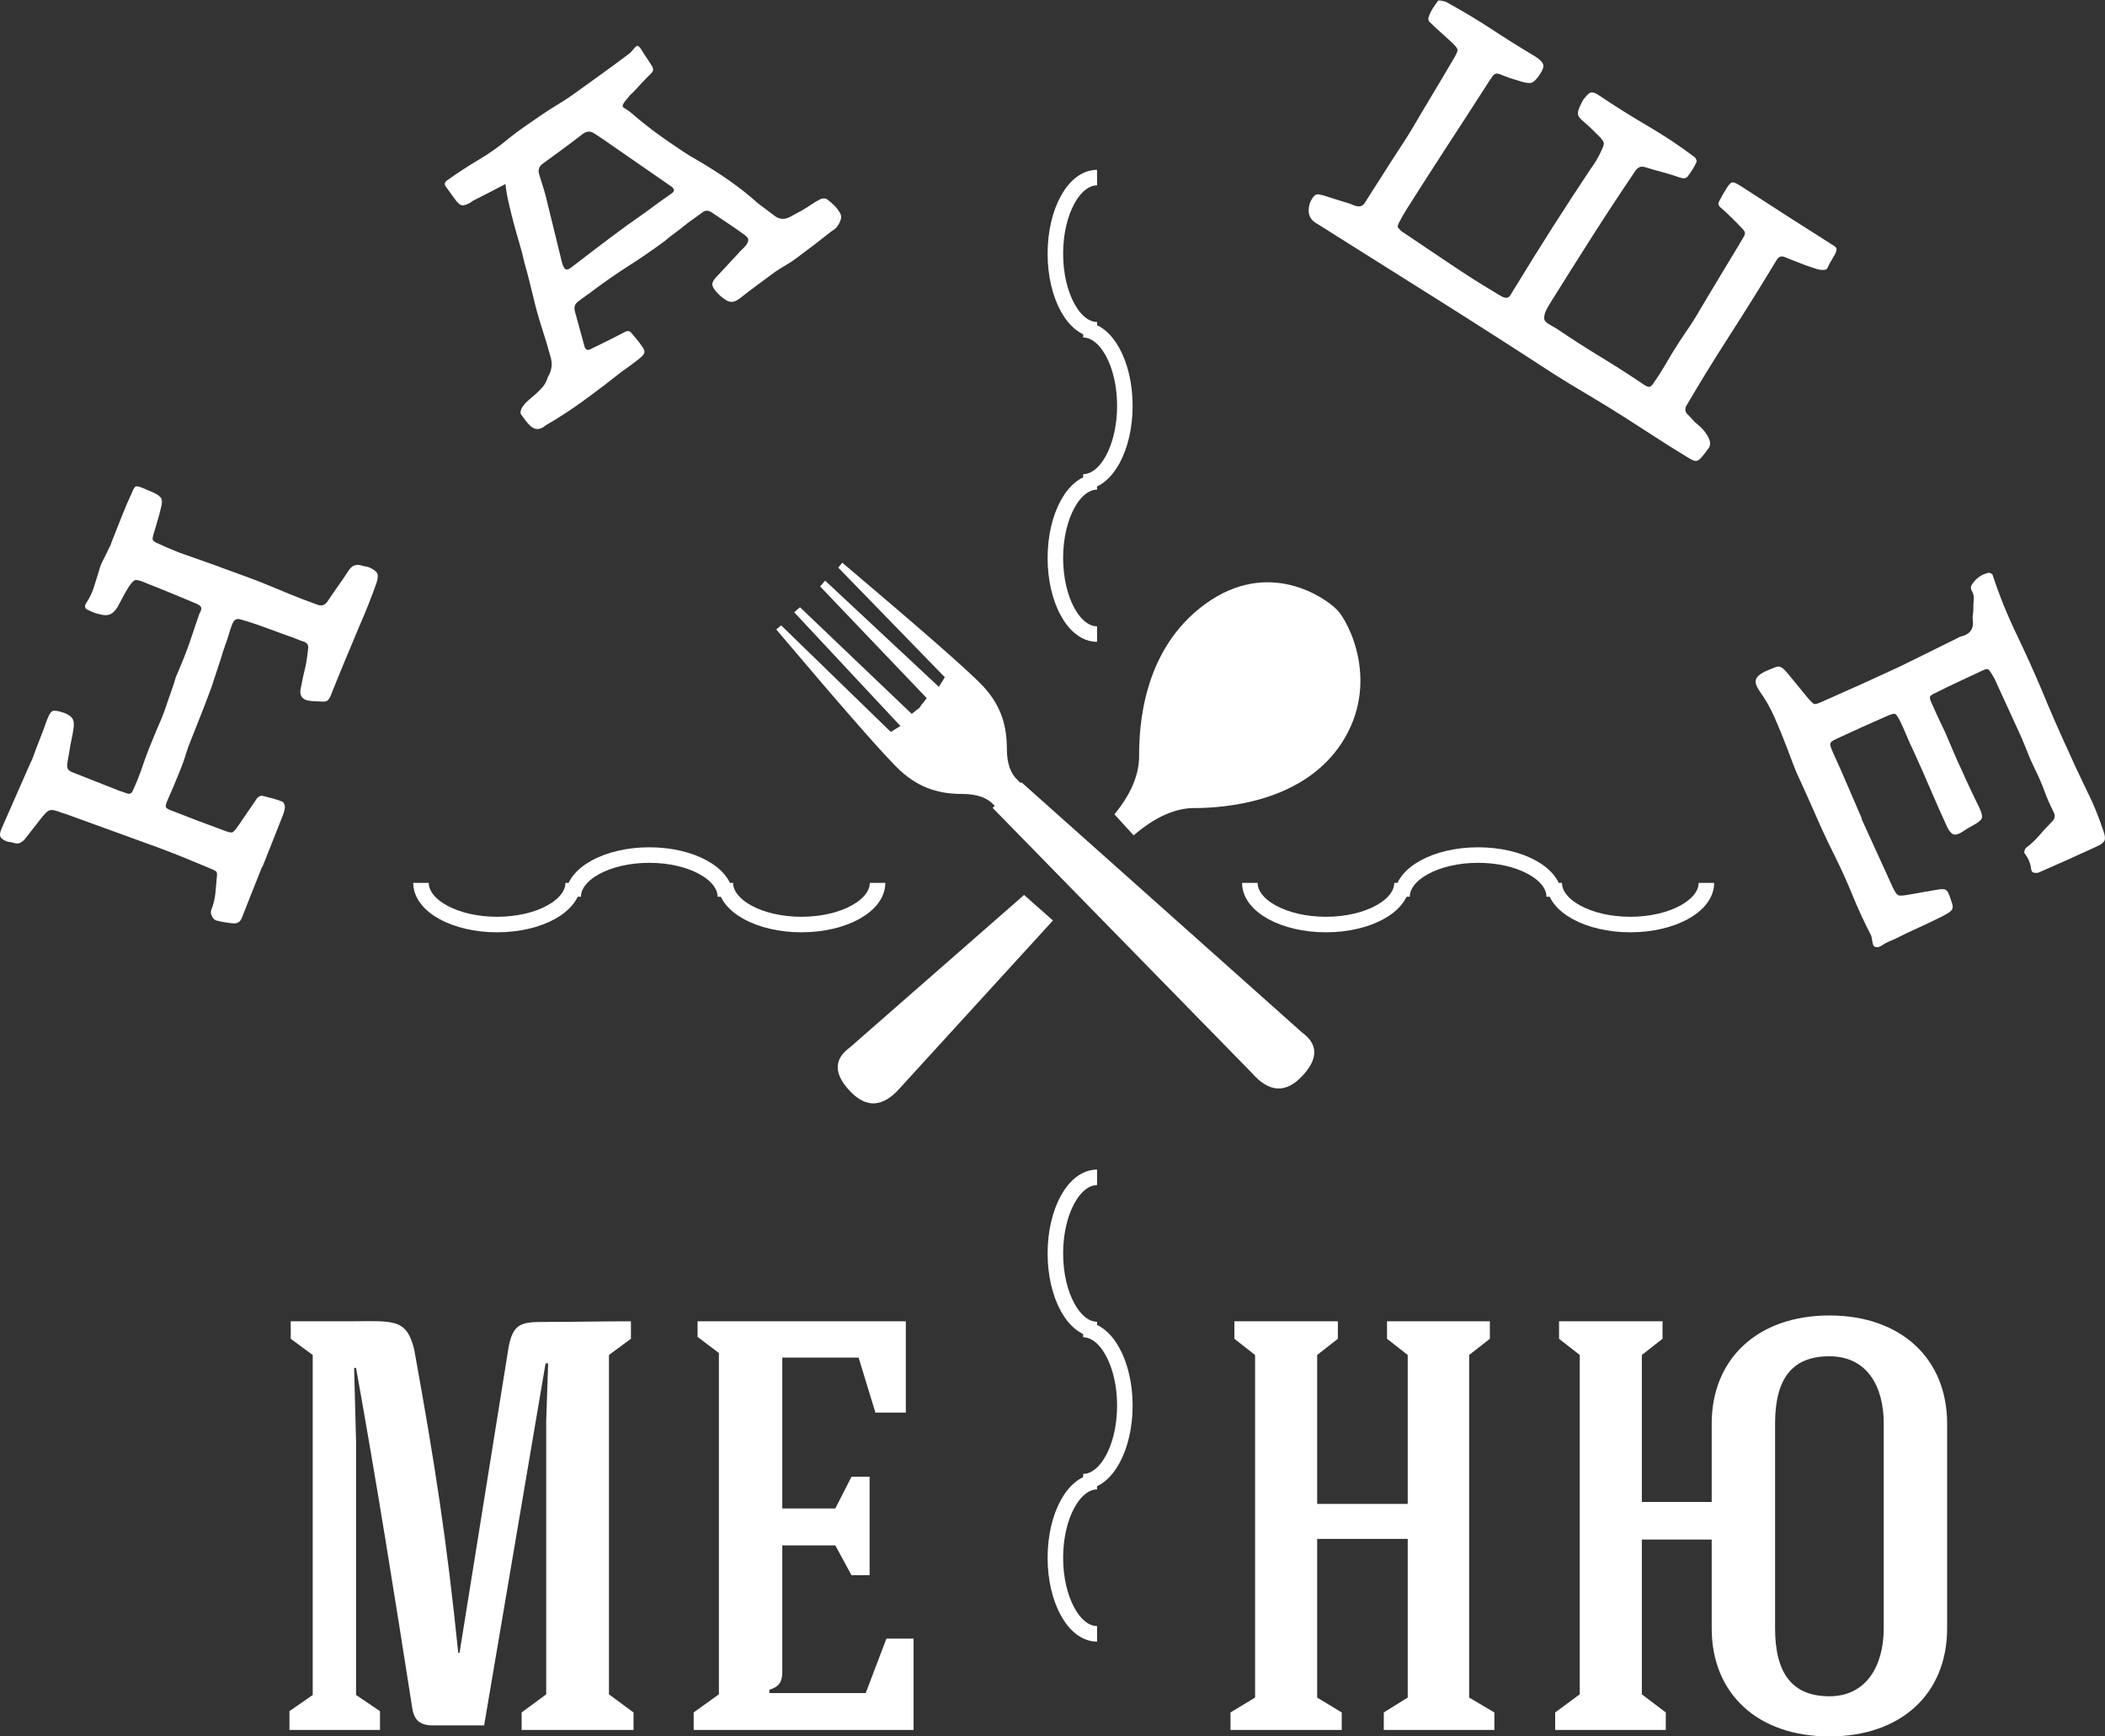 <?xml version="1.0" encoding="UTF-8"?>
<svg width="160px" height="132px" viewBox="0 0 160 132" version="1.1" xmlns="http://www.w3.org/2000/svg" xmlns:xlink="http://www.w3.org/1999/xlink">
    <rect x="0" y="0" width="160" height="132" fill="#333333" stroke="none"/>
    <!-- Generator: Sketch 52.1 (67048) - http://www.bohemiancoding.com/sketch -->
    <title>nashe-menu</title>
    <desc>Created with Sketch.</desc>
    <g id="0-Navigation-menu-" stroke="none" stroke-width="1" fill="none" fill-rule="evenodd">
        <g id="0.2.-Main-menu-D" transform="translate(-190, -522)">
            <g id="nashe-menu" transform="translate(190, 522)">
                <path d="M27.064,109.6 L27.064,128.849 L28.883,130.08 L28.883,131.508 L22,131.508 L22,130.08 L23.77,128.849 L23.77,103.003 L22.098,101.772 L22.098,100.443 L26.425,100.443 C29.866,100.443 30.898,100.148 31.488,102.609 C33.061,111.323 33.946,116.985 34.831,125.649 L34.929,125.649 L38.666,102.363 C39.01,100.64 39.6,100.492 41.32,100.492 C43.926,100.492 45.352,100.443 47.957,100.443 L47.957,101.772 L46.286,103.003 L46.286,128.8 L48.154,130.178 L48.154,131.508 L39.649,131.508 L39.649,130.178 L41.517,128.8 L41.517,107.975 C41.517,108.025 41.517,108.074 41.664,103.643 L41.468,103.643 L36.798,131.163 L32.914,131.163 C31.931,131.163 31.488,130.769 31.341,129.883 C29.964,121.071 28.637,112.751 27.064,103.988 L26.916,103.988 L27.064,109.6 Z M69.44,131.508 L52.726,131.508 L52.726,130.178 L54.643,128.8 L54.643,102.855 L53.021,101.625 L53.021,100.443 L68.851,100.443 L68.851,107.385 L66.54,107.385 L65.262,103.2 L59.461,103.2 L59.461,114.671 L63.492,114.671 L64.721,112.258 L66.098,112.258 L66.098,119.742 L64.721,119.742 L63.492,117.477 L59.461,117.477 L59.461,127.077 C59.461,127.815 59.264,128.209 58.478,128.455 L58.478,128.702 L65.803,128.702 L67.376,124.566 L69.44,124.566 L69.44,131.508 Z M95.398,129.046 L95.398,103.003 L93.824,101.772 L93.824,100.443 L101.69,100.443 L101.69,101.772 L100.117,103.003 L100.117,114.326 L107,114.326 L107,103.003 L105.426,101.772 L105.426,100.443 L113.243,100.443 L113.243,101.772 L111.67,103.003 L111.67,129.046 L113.587,130.178 L113.587,131.508 L105.181,131.508 L105.181,130.178 L107,129.046 L107,116.985 L100.117,116.985 L100.117,129.046 L101.985,130.178 L101.985,131.508 L93.529,131.508 L93.529,130.178 L95.398,129.046 Z M134.923,108.222 L134.923,123.778 C134.923,127.175 136.201,128.948 139.053,128.948 C141.855,128.948 143.182,126.634 143.182,123.778 L143.182,108.222 C143.182,105.366 141.904,103.102 139.053,103.102 C136.201,103.102 134.923,104.825 134.923,108.222 Z M148,108.222 L148,123.778 C148,128.8 144.46,132 139.053,132 C133.596,132 130.105,128.751 130.105,123.778 L130.105,117.034 L124.796,117.034 L124.796,128.8 L126.615,130.178 L126.615,131.508 L118.208,131.508 L118.208,130.178 L120.076,128.8 L120.076,103.003 L118.503,101.772 L118.503,100.443 L126.369,100.443 L126.369,101.772 L124.796,103.003 L124.796,114.178 L130.105,114.178 L130.105,108.222 C130.105,103.298 133.596,100 139.053,100 C144.46,100 148,103.249 148,108.222 Z" id="ме-ню" fill="#FFFFFF"></path>
                <path d="M13,88 C25.046,46.667 47.785,26 81.215,26 C114.646,26 136.574,46.667 147,88" id="Path-12-Copy"></path>
                <path d="M19.919,65.893 L18.373,69.793 C18.256,70.088 18.033,70.221 17.703,70.191 C17.297,70.151 16.901,70.085 16.515,69.993 C16.345,69.966 16.212,69.858 16.116,69.67 C16.02,69.482 16.002,69.31 16.064,69.154 C16.229,68.738 16.332,68.313 16.374,67.878 C16.416,67.443 16.455,67.003 16.491,66.556 C16.511,66.404 16.487,66.299 16.419,66.242 C16.351,66.186 16.257,66.133 16.135,66.085 C15.412,65.78 14.7,65.485 14,65.198 C13.299,64.912 12.581,64.634 11.844,64.363 C10.7,63.953 9.572,63.543 8.458,63.134 C7.344,62.725 6.215,62.315 5.072,61.904 C4.933,61.849 4.825,61.817 4.749,61.807 C4.506,61.711 4.311,61.644 4.165,61.607 C4.019,61.569 3.895,61.565 3.793,61.595 C3.691,61.625 3.589,61.69 3.489,61.791 C3.389,61.892 3.259,62.041 3.1,62.239 L1.878,63.802 C1.771,63.92 1.655,64.01 1.531,64.071 C1.406,64.132 1.253,64.137 1.073,64.085 C0.986,64.051 0.908,64.031 0.841,64.024 C0.773,64.017 0.692,64.006 0.599,63.989 C0.296,63.89 0.109,63.766 0.038,63.617 C-0.034,63.469 -0.003,63.25 0.131,62.963 C0.496,62.144 0.854,61.329 1.206,60.516 C1.559,59.702 1.917,58.887 2.282,58.068 C2.309,57.999 2.339,57.936 2.372,57.879 C2.405,57.821 2.435,57.758 2.462,57.689 C2.631,57.214 2.809,56.738 2.998,56.261 C3.187,55.785 3.365,55.309 3.533,54.834 C3.695,54.377 3.848,54.116 3.994,54.054 C4.139,53.991 4.441,54.04 4.9,54.2 C5.195,54.317 5.396,54.456 5.503,54.618 C5.609,54.781 5.639,55.023 5.592,55.345 C5.551,55.65 5.498,55.949 5.431,56.244 C5.365,56.538 5.312,56.838 5.271,57.143 C5.196,57.534 5.145,57.829 5.116,58.028 C5.087,58.228 5.104,58.375 5.167,58.47 C5.23,58.564 5.344,58.644 5.509,58.71 L9.068,60.112 C9.155,60.147 9.247,60.178 9.346,60.207 C9.446,60.236 9.538,60.268 9.625,60.302 C9.851,60.391 10.009,60.323 10.098,60.098 C10.387,59.47 10.64,58.833 10.856,58.187 C11.072,57.54 11.319,56.891 11.597,56.239 C11.776,55.789 11.965,55.337 12.164,54.885 C12.364,54.432 12.539,53.965 12.69,53.483 C12.803,53.147 12.92,52.813 13.042,52.48 C13.164,52.147 13.273,51.809 13.368,51.466 C13.619,50.884 13.829,50.38 13.997,49.956 C14.166,49.531 14.311,49.137 14.435,48.775 C14.558,48.413 14.673,48.073 14.78,47.754 C14.886,47.435 15.009,47.073 15.15,46.667 C15.281,46.438 15.327,46.271 15.288,46.166 C15.25,46.06 15.1,45.956 14.839,45.853 C14.186,45.576 13.526,45.3 12.861,45.028 C12.195,44.756 11.532,44.489 10.871,44.229 C10.559,44.105 10.348,44.067 10.238,44.115 C10.129,44.162 9.978,44.328 9.785,44.612 C9.623,44.869 9.477,45.122 9.348,45.372 C9.219,45.622 9.082,45.878 8.938,46.142 C8.769,46.416 8.586,46.599 8.388,46.692 C8.191,46.785 7.937,46.79 7.628,46.708 C7.347,46.657 7.039,46.546 6.705,46.374 C6.445,46.272 6.395,46.092 6.557,45.835 C6.802,45.471 6.993,45.08 7.128,44.662 C7.263,44.244 7.393,43.829 7.516,43.417 C7.584,43.143 7.683,42.882 7.812,42.632 C7.941,42.382 8.062,42.139 8.176,41.903 C8.224,41.782 8.279,41.669 8.341,41.563 C8.403,41.457 8.449,41.34 8.48,41.212 L9.335,39.054 C9.445,38.776 9.556,38.509 9.668,38.253 C9.78,37.996 9.906,37.715 10.047,37.41 C10.15,37.15 10.242,37.006 10.324,36.978 C10.405,36.95 10.585,36.991 10.863,37.101 C11.002,37.155 11.139,37.215 11.275,37.278 C11.411,37.342 11.548,37.401 11.687,37.455 C11.976,37.589 12.162,37.728 12.246,37.871 C12.33,38.014 12.33,38.24 12.248,38.549 C12.163,38.916 12.07,39.265 11.969,39.596 C11.868,39.927 11.766,40.273 11.664,40.633 C11.605,40.83 11.588,40.964 11.611,41.033 C11.633,41.102 11.737,41.183 11.921,41.276 C12.21,41.409 12.487,41.534 12.753,41.649 C13.019,41.764 13.3,41.879 13.595,41.996 C14.478,42.304 15.35,42.612 16.212,42.922 C17.074,43.232 17.943,43.549 18.819,43.875 C19.503,44.124 20.181,44.392 20.852,44.676 C21.523,44.961 22.206,45.24 22.901,45.514 C23.092,45.59 23.294,45.664 23.506,45.738 C23.718,45.811 23.928,45.889 24.137,45.971 C24.45,46.094 24.706,46.005 24.906,45.703 C25.158,45.322 25.42,44.939 25.693,44.555 C25.965,44.172 26.227,43.789 26.479,43.407 C26.596,43.213 26.729,43.08 26.878,43.009 C27.027,42.937 27.213,42.925 27.435,42.973 C27.539,43.014 27.649,43.042 27.763,43.057 C27.878,43.072 27.979,43.097 28.066,43.131 C28.406,43.285 28.611,43.441 28.679,43.598 C28.748,43.755 28.722,44.011 28.602,44.364 C28.231,45.401 27.826,46.423 27.386,47.432 C27.004,48.344 26.626,49.247 26.252,50.142 C25.877,51.036 25.508,51.943 25.144,52.862 C25.082,53.018 25.009,53.139 24.924,53.226 C24.839,53.313 24.7,53.348 24.505,53.332 C24.328,53.322 24.145,53.315 23.956,53.31 C23.767,53.306 23.57,53.283 23.365,53.243 C22.91,53.123 22.744,52.807 22.867,52.295 C22.917,52.014 22.974,51.731 23.037,51.445 C23.1,51.159 23.166,50.88 23.234,50.606 C23.275,50.401 23.311,50.185 23.341,49.956 C23.371,49.728 23.398,49.508 23.422,49.297 C23.459,49.051 23.356,48.88 23.112,48.784 C22.914,48.726 22.717,48.653 22.521,48.566 C22.324,48.478 22.127,48.406 21.929,48.348 C21.418,48.166 20.9,47.977 20.375,47.78 C19.851,47.583 19.329,47.403 18.812,47.239 C18.579,47.167 18.394,47.114 18.257,47.08 C18.119,47.046 18.007,47.052 17.918,47.097 C17.83,47.142 17.754,47.233 17.69,47.368 C17.627,47.503 17.556,47.696 17.477,47.945 C17.374,48.306 17.26,48.656 17.135,48.998 C17.01,49.339 16.896,49.69 16.793,50.051 C16.666,50.421 16.545,50.79 16.431,51.155 C16.316,51.521 16.195,51.889 16.068,52.26 C15.783,53.03 15.493,53.787 15.198,54.532 L14.301,56.794 C14.215,57.061 14.132,57.324 14.049,57.582 C13.967,57.84 13.874,58.099 13.771,58.359 C13.6,58.793 13.424,59.224 13.243,59.654 C13.063,60.084 12.878,60.512 12.689,60.939 C12.613,61.129 12.585,61.264 12.605,61.341 C12.624,61.419 12.729,61.496 12.92,61.571 C13.633,61.852 14.334,62.124 15.024,62.386 C15.714,62.647 16.41,62.907 17.112,63.164 C17.408,63.28 17.601,63.311 17.693,63.257 C17.785,63.203 17.924,63.043 18.11,62.775 C18.355,62.411 18.595,62.059 18.829,61.721 C19.064,61.383 19.304,61.031 19.548,60.667 C19.586,60.622 19.65,60.576 19.738,60.531 C19.826,60.486 19.905,60.477 19.975,60.504 C20.232,60.565 20.483,60.629 20.728,60.696 C20.973,60.762 21.217,60.843 21.46,60.939 C21.512,60.96 21.557,61.013 21.593,61.097 C21.63,61.182 21.652,61.266 21.659,61.349 C21.636,61.56 21.583,61.77 21.501,61.978 L19.945,65.904 L19.919,65.893 Z M38.418,13.99 C37.987,14.219 37.582,14.43 37.204,14.622 C36.826,14.814 36.444,15.009 36.059,15.207 C35.971,15.244 35.899,15.288 35.843,15.338 C35.787,15.388 35.715,15.432 35.627,15.469 C35.391,15.587 35.211,15.631 35.089,15.602 C34.967,15.573 34.818,15.449 34.644,15.229 C34.516,15.045 34.388,14.868 34.258,14.697 C34.128,14.526 34,14.348 33.872,14.164 C33.756,13.995 33.797,13.842 33.997,13.704 C34.771,13.149 35.565,12.631 36.378,12.15 C37.192,11.669 37.965,11.12 38.696,10.503 C39.106,10.176 39.518,9.87 39.933,9.584 L41.179,8.726 C41.548,8.472 41.921,8.232 42.299,8.006 C42.676,7.78 43.049,7.54 43.418,7.286 L45.601,5.716 C46.329,5.192 47.051,4.661 47.768,4.122 C47.891,4.037 48.006,3.924 48.112,3.783 C48.27,3.584 48.382,3.484 48.45,3.483 C48.517,3.482 48.614,3.573 48.742,3.757 C48.875,3.983 49.016,4.203 49.165,4.417 C49.313,4.632 49.454,4.852 49.587,5.077 C49.689,5.257 49.65,5.431 49.472,5.599 C49.242,5.825 49.023,6.05 48.814,6.273 C48.605,6.496 48.391,6.728 48.172,6.969 C48.106,7.038 48.037,7.102 47.965,7.163 C47.893,7.223 47.83,7.295 47.774,7.379 C47.688,7.484 47.597,7.591 47.503,7.701 C47.409,7.811 47.35,7.931 47.326,8.061 C47.317,8.113 47.379,8.178 47.512,8.256 C47.646,8.334 47.76,8.408 47.854,8.479 C47.949,8.55 48.042,8.627 48.134,8.711 C48.226,8.795 48.325,8.88 48.43,8.966 C48.629,9.123 48.822,9.279 49.009,9.434 C49.195,9.588 49.383,9.736 49.572,9.878 C49.797,10.04 50.014,10.197 50.221,10.349 C50.428,10.5 50.639,10.649 50.854,10.796 C51.2,11.033 51.553,11.272 51.912,11.512 C52.271,11.752 52.633,11.972 52.999,12.173 C53.837,12.661 54.639,13.173 55.407,13.708 C56.176,14.244 56.917,14.832 57.633,15.472 C57.832,15.629 58.033,15.779 58.235,15.923 C58.437,16.067 58.637,16.218 58.837,16.375 C59.21,16.684 59.62,16.719 60.067,16.479 C60.216,16.399 60.369,16.317 60.526,16.231 C60.683,16.146 60.843,16.058 61.008,15.968 C61.233,15.835 61.454,15.694 61.669,15.546 C61.885,15.398 62.111,15.265 62.347,15.147 C62.409,15.105 62.497,15.084 62.611,15.085 C62.725,15.086 62.805,15.104 62.852,15.139 C63.041,15.281 63.221,15.434 63.393,15.6 C63.564,15.765 63.705,15.945 63.817,16.14 C63.934,16.308 63.965,16.485 63.911,16.669 C63.857,16.854 63.767,17.035 63.64,17.213 C63.585,17.296 63.515,17.367 63.43,17.426 L63.188,17.592 C62.763,17.93 62.332,18.267 61.894,18.602 C61.456,18.937 61.012,19.271 60.561,19.604 C60.31,19.8 60.038,19.981 59.746,20.149 C59.453,20.316 59.176,20.49 58.914,20.67 C58.448,21.014 57.99,21.352 57.539,21.685 C57.088,22.018 56.643,22.359 56.203,22.707 C55.859,22.966 55.541,23.015 55.248,22.854 C55.091,22.758 54.946,22.655 54.812,22.543 C54.678,22.432 54.55,22.304 54.429,22.162 C54.217,21.922 54.123,21.721 54.147,21.557 C54.17,21.394 54.296,21.2 54.526,20.974 C54.628,20.858 54.732,20.747 54.839,20.639 C54.946,20.531 55.051,20.42 55.153,20.304 C55.305,20.131 55.461,19.962 55.619,19.797 C55.777,19.631 55.94,19.457 56.108,19.273 C56.194,19.168 56.286,19.071 56.383,18.982 C56.48,18.892 56.58,18.79 56.681,18.674 C56.824,18.486 56.888,18.334 56.876,18.217 C56.864,18.101 56.769,17.98 56.59,17.854 C56.176,17.55 55.759,17.26 55.34,16.982 C54.921,16.704 54.496,16.419 54.066,16.126 C53.826,15.975 53.603,15.981 53.398,16.145 C53.198,16.282 53.005,16.421 52.818,16.561 C52.631,16.701 52.445,16.835 52.26,16.962 C51.974,17.204 51.68,17.435 51.377,17.655 C51.075,17.874 50.781,18.105 50.495,18.347 C49.624,18.992 48.747,19.596 47.865,20.158 C46.982,20.72 46.105,21.324 45.235,21.969 C45.015,22.143 44.793,22.307 44.57,22.46 C44.347,22.614 44.125,22.777 43.905,22.952 C43.701,23.115 43.626,23.336 43.683,23.614 C43.793,24.037 43.916,24.484 44.051,24.958 C44.185,25.431 44.308,25.879 44.418,26.301 C44.496,26.61 44.678,26.677 44.966,26.502 C45.393,26.299 45.817,26.091 46.239,25.88 C46.661,25.669 47.08,25.455 47.496,25.236 C47.691,25.124 47.855,25.147 47.987,25.305 C48.119,25.464 48.246,25.614 48.367,25.757 C48.489,25.9 48.603,26.048 48.709,26.201 C48.915,26.467 49.007,26.664 48.983,26.794 C48.959,26.924 48.822,27.086 48.571,27.281 C48.351,27.456 48.132,27.623 47.914,27.784 C47.697,27.946 47.472,28.106 47.242,28.264 C46.423,28.919 45.513,29.613 44.511,30.348 C43.51,31.083 42.498,31.745 41.476,32.336 C41.062,32.689 40.676,32.705 40.318,32.385 C40.181,32.253 40.056,32.113 39.942,31.965 C39.828,31.817 39.713,31.658 39.596,31.49 C39.564,31.444 39.557,31.375 39.573,31.285 C39.59,31.194 39.611,31.117 39.636,31.055 C39.772,30.825 39.936,30.627 40.128,30.461 L40.703,29.964 C40.894,29.798 41.075,29.616 41.246,29.42 C41.416,29.223 41.551,28.966 41.649,28.649 C41.917,28.216 41.995,27.754 41.884,27.265 C41.701,26.575 41.475,25.814 41.205,24.98 C40.935,24.147 40.722,23.388 40.566,22.703 C40.449,22.24 40.335,21.78 40.224,21.324 C40.113,20.868 39.992,20.414 39.86,19.961 C39.759,19.487 39.629,18.988 39.47,18.463 C39.312,17.938 39.163,17.412 39.025,16.884 C38.887,16.357 38.762,15.848 38.65,15.359 C38.539,14.869 38.461,14.413 38.418,13.99 Z M49.067,16.137 C49.41,15.878 49.744,15.631 50.07,15.396 C50.395,15.16 50.734,14.921 51.088,14.677 C51.278,14.524 51.272,14.369 51.073,14.212 C51.036,14.192 50.971,14.147 50.876,14.076 C49.995,13.459 49.123,12.854 48.258,12.261 C47.393,11.667 46.52,11.062 45.639,10.446 C45.555,10.39 45.474,10.338 45.395,10.291 C45.317,10.243 45.236,10.191 45.152,10.136 C44.89,9.954 44.612,9.963 44.32,10.164 C43.803,10.566 43.289,10.954 42.776,11.329 C42.264,11.705 41.744,12.085 41.216,12.471 C40.981,12.656 40.897,12.895 40.963,13.189 C41.046,13.472 41.132,13.752 41.222,14.03 C41.312,14.308 41.393,14.58 41.465,14.848 C41.659,15.62 41.849,16.395 42.035,17.173 C42.221,17.951 42.411,18.726 42.605,19.498 C42.656,19.735 42.711,19.946 42.771,20.132 C42.842,20.332 42.928,20.448 43.029,20.48 C43.131,20.512 43.269,20.457 43.443,20.315 C44.554,19.459 45.55,18.7 46.431,18.037 C47.311,17.374 48.19,16.741 49.067,16.137 Z M118.018,28.374 C115.059,26.445 112.085,24.541 109.095,22.66 L100.127,17.016 C99.697,16.787 99.479,16.46 99.472,16.036 C99.466,15.612 99.601,15.234 99.879,14.902 C99.991,14.797 100.106,14.754 100.226,14.775 C100.346,14.796 100.463,14.821 100.577,14.85 C100.927,14.962 101.273,15.072 101.614,15.179 C101.956,15.286 102.294,15.39 102.628,15.492 C102.716,15.527 102.795,15.56 102.863,15.592 C102.931,15.625 103.015,15.65 103.113,15.669 C103.384,15.731 103.59,15.652 103.73,15.432 L105.714,12.32 C106.004,11.864 106.291,11.422 106.574,10.995 C106.858,10.568 107.137,10.121 107.412,9.656 C107.901,8.818 108.424,7.936 108.982,7.009 C109.539,6.083 110.068,5.193 110.567,4.34 C110.722,4.062 110.795,3.877 110.788,3.784 C110.781,3.691 110.656,3.523 110.412,3.28 C110.19,3.072 109.969,2.871 109.75,2.676 C109.53,2.481 109.302,2.275 109.064,2.057 C108.958,1.945 108.837,1.83 108.703,1.711 C108.568,1.592 108.535,1.444 108.604,1.267 C108.676,1.048 108.776,0.84 108.901,0.644 C109.026,0.447 109.162,0.252 109.308,0.058 C109.328,0.026 109.412,0.024 109.56,0.053 C109.708,0.081 109.827,0.112 109.916,0.146 C111.148,0.821 112.295,1.507 113.357,2.205 C114.419,2.903 115.528,3.598 116.683,4.289 C117.045,4.52 117.251,4.728 117.299,4.913 C117.347,5.099 117.248,5.367 117.001,5.718 C116.785,6.023 116.607,6.207 116.466,6.272 C116.325,6.337 116.074,6.321 115.715,6.225 C115.495,6.152 115.278,6.085 115.061,6.024 C114.845,5.964 114.64,5.894 114.447,5.815 C114.253,5.736 114.098,5.676 113.98,5.634 C113.863,5.593 113.763,5.584 113.68,5.609 C113.598,5.634 113.523,5.691 113.455,5.781 C113.387,5.87 113.298,6.001 113.188,6.174 C112.577,7.133 111.994,8.038 111.44,8.889 C110.886,9.741 110.355,10.557 109.846,11.338 C109.337,12.119 108.845,12.883 108.369,13.629 L106.964,15.834 C106.854,16.007 106.748,16.182 106.645,16.36 C106.543,16.538 106.445,16.718 106.35,16.901 C106.256,17.084 106.222,17.206 106.249,17.268 C106.277,17.329 106.367,17.431 106.52,17.573 C107.793,18.427 109.026,19.257 110.22,20.061 C111.414,20.865 112.509,21.563 113.507,22.154 C113.806,22.344 114.032,22.477 114.184,22.552 C114.336,22.626 114.463,22.652 114.566,22.629 C114.669,22.607 114.765,22.518 114.852,22.364 C114.939,22.209 115.068,21.999 115.238,21.731 C116.138,20.25 117.079,18.739 118.061,17.198 C119.043,15.658 119.995,14.198 120.919,12.819 C121.075,12.609 121.219,12.392 121.351,12.167 C121.484,11.942 121.604,11.709 121.713,11.469 C121.852,11.182 121.916,10.985 121.906,10.879 C121.896,10.773 121.785,10.609 121.573,10.385 L121.001,9.822 C120.81,9.635 120.614,9.455 120.414,9.283 C120.134,9.061 119.977,8.872 119.943,8.718 C119.908,8.563 119.965,8.335 120.114,8.032 C120.159,7.927 120.209,7.822 120.267,7.714 C120.324,7.607 120.395,7.504 120.481,7.404 C120.683,7.157 120.847,7.029 120.974,7.021 C121.101,7.014 121.275,7.08 121.495,7.221 C122.784,8.085 124.038,8.873 125.258,9.583 C126.479,10.294 127.65,11.073 128.772,11.92 C128.835,11.96 128.887,12.026 128.928,12.118 C128.969,12.211 128.974,12.28 128.944,12.328 C128.801,12.656 128.588,13.007 128.306,13.38 C128.196,13.553 128.003,13.596 127.726,13.508 C127.272,13.351 126.818,13.211 126.365,13.088 C125.911,12.965 125.453,12.834 124.988,12.693 C124.702,12.621 124.468,12.726 124.288,13.009 C123.169,14.661 122.086,16.308 121.039,17.95 C119.992,19.593 118.945,21.252 117.899,22.928 C117.779,23.117 117.664,23.315 117.555,23.521 C117.445,23.728 117.385,23.927 117.373,24.118 C117.361,24.243 117.39,24.344 117.462,24.423 C117.533,24.502 117.616,24.571 117.711,24.632 C117.806,24.692 117.903,24.748 118.002,24.8 C118.102,24.853 118.199,24.909 118.294,24.969 C119.44,25.743 120.565,26.465 121.667,27.134 C122.77,27.803 123.879,28.514 124.994,29.268 C125.167,29.379 125.299,29.424 125.389,29.404 C125.48,29.384 125.585,29.28 125.705,29.091 C125.951,28.74 126.186,28.381 126.408,28.014 C126.631,27.648 126.849,27.279 127.064,26.907 C127.419,26.316 127.791,25.741 128.18,25.182 C128.57,24.623 128.939,24.035 129.288,23.418 C129.513,23.031 129.766,22.607 130.049,22.146 C130.332,21.685 130.615,21.214 130.9,20.732 C131.185,20.251 131.469,19.779 131.751,19.319 C132.034,18.858 132.288,18.434 132.512,18.046 C132.592,17.921 132.633,17.814 132.633,17.726 C132.634,17.638 132.581,17.538 132.475,17.426 C132.226,17.157 131.958,16.882 131.672,16.6 C131.386,16.319 131.109,16.059 130.839,15.821 C130.613,15.655 130.56,15.477 130.68,15.289 C130.774,15.106 130.868,14.933 130.96,14.771 C131.052,14.609 131.149,14.449 131.249,14.292 C131.339,14.151 131.417,14.046 131.483,13.977 C131.549,13.909 131.611,13.871 131.671,13.865 C131.73,13.858 131.808,13.875 131.905,13.914 C132.002,13.954 132.129,14.024 132.286,14.124 C132.98,14.566 133.628,14.984 134.23,15.378 C134.832,15.772 135.412,16.148 135.972,16.504 L139.294,18.619 C139.468,18.729 139.565,18.819 139.588,18.889 C139.61,18.958 139.582,19.089 139.503,19.282 C139.443,19.377 139.387,19.473 139.334,19.573 C139.282,19.672 139.226,19.769 139.166,19.863 C139.086,19.989 139.015,20.126 138.953,20.275 C138.892,20.423 138.815,20.501 138.722,20.508 C138.551,20.532 138.38,20.523 138.208,20.48 C138.036,20.436 137.869,20.385 137.707,20.326 C137.342,20.204 136.992,20.075 136.657,19.94 C136.323,19.804 135.978,19.667 135.622,19.529 C135.387,19.446 135.2,19.514 135.06,19.735 C133.885,21.682 132.692,23.597 131.482,25.478 C130.272,27.359 129.183,29.129 128.214,30.788 C128.053,31.04 128.064,31.267 128.244,31.47 C128.382,31.602 128.51,31.739 128.63,31.882 C128.75,32.024 128.891,32.159 129.055,32.285 C129.435,32.593 129.717,32.949 129.902,33.354 C130.017,33.626 130.009,33.865 129.879,34.069 C129.823,34.122 129.76,34.203 129.69,34.313 C129.524,34.539 129.389,34.707 129.285,34.818 C129.181,34.928 129.082,34.998 128.987,35.025 C128.891,35.053 128.776,35.035 128.639,34.97 C128.503,34.906 128.317,34.798 128.081,34.647 C127.314,34.181 126.555,33.704 125.803,33.214 C125.051,32.724 124.297,32.239 123.541,31.757 C122.5,31.095 121.533,30.501 120.638,29.975 C119.743,29.449 118.87,28.916 118.018,28.374 Z M141.499,62.257 L143.762,67.223 L143.863,67.454 C144.037,67.805 144.175,68.004 144.277,68.052 C144.379,68.099 144.62,68.091 145,68.027 L146.191,67.815 C146.588,67.744 146.977,67.677 147.357,67.614 C147.627,67.578 147.81,67.59 147.907,67.649 C148.005,67.709 148.097,67.862 148.185,68.108 C148.28,68.372 148.348,68.576 148.391,68.72 C148.434,68.865 148.436,68.986 148.397,69.084 C148.358,69.182 148.276,69.274 148.15,69.359 C148.025,69.444 147.837,69.551 147.587,69.68 C147.054,69.952 146.468,70.232 145.83,70.519 C145.191,70.807 144.606,71.087 144.072,71.359 L143.559,71.582 C143.387,71.656 143.219,71.75 143.054,71.862 C142.889,71.974 142.741,72.019 142.608,71.995 C142.5,71.981 142.431,71.94 142.401,71.871 C142.371,71.803 142.346,71.722 142.326,71.629 C142.306,71.537 142.29,71.442 142.278,71.345 C142.266,71.249 142.246,71.166 142.216,71.098 C141.699,70.102 141.231,69.09 140.812,68.062 C140.393,67.034 139.934,66.018 139.434,65.015 C138.957,64.063 138.511,63.113 138.096,62.165 C137.681,61.216 137.256,60.267 136.821,59.317 C136.617,58.898 136.438,58.477 136.284,58.056 C136.131,57.634 135.969,57.206 135.799,56.772 C135.512,56.022 135.21,55.284 134.892,54.557 C134.575,53.831 134.182,53.142 133.714,52.492 C133.481,52.145 133.4,51.865 133.469,51.652 C133.539,51.439 133.759,51.242 134.128,51.061 L134.513,50.894 C134.702,50.812 134.853,50.751 134.969,50.711 C135.084,50.671 135.187,50.662 135.278,50.684 C135.368,50.705 135.464,50.76 135.564,50.849 C135.664,50.938 135.781,51.065 135.914,51.231 C136.174,51.545 136.435,51.864 136.699,52.186 C136.962,52.509 137.224,52.828 137.483,53.142 C137.681,53.361 137.817,53.485 137.891,53.514 C137.965,53.543 138.13,53.502 138.387,53.39 C138.884,53.175 139.374,52.956 139.858,52.736 C140.343,52.515 140.833,52.297 141.33,52.081 C141.974,51.781 142.627,51.482 143.292,51.184 C143.956,50.885 144.606,50.577 145.242,50.26 C145.826,49.966 146.417,49.673 147.014,49.384 C147.611,49.094 148.201,48.802 148.786,48.507 C148.837,48.485 148.887,48.458 148.934,48.427 C148.982,48.397 149.035,48.379 149.094,48.373 C149.756,48.208 150.041,47.789 149.951,47.117 C149.933,46.982 149.936,46.849 149.959,46.716 C149.983,46.584 149.994,46.447 149.993,46.305 C149.989,46.063 150,45.819 150.026,45.574 C150.051,45.329 149.99,45.086 149.844,44.845 C149.784,44.708 149.791,44.583 149.864,44.47 C150.175,43.969 150.609,43.658 151.168,43.537 C151.21,43.54 151.269,43.559 151.347,43.597 C151.424,43.634 151.462,43.674 151.46,43.716 C151.958,45.228 152.55,46.699 153.237,48.13 C153.923,49.56 154.576,51.005 155.194,52.465 C155.854,54.07 156.549,55.659 157.279,57.234 C157.555,57.866 157.842,58.489 158.141,59.101 C158.439,59.714 158.735,60.333 159.029,60.958 C159.193,61.334 159.347,61.709 159.491,62.084 C159.634,62.459 159.767,62.833 159.89,63.207 C160.007,63.522 160.029,63.757 159.954,63.912 C159.878,64.066 159.678,64.214 159.353,64.356 C158.658,64.678 157.97,64.992 157.289,65.298 C156.607,65.604 155.907,65.913 155.188,66.226 L154.905,66.349 C154.77,66.366 154.655,66.36 154.561,66.33 C154.466,66.3 154.41,66.218 154.392,66.083 C154.34,65.638 154.173,65.233 153.89,64.867 C153.858,64.841 153.856,64.776 153.882,64.673 C153.908,64.57 153.943,64.499 153.987,64.459 C154.371,64.171 154.714,63.849 155.017,63.493 C155.32,63.138 155.635,62.798 155.962,62.473 C156.191,62.251 156.237,62.008 156.101,61.742 C155.949,61.441 155.817,61.163 155.705,60.907 C155.593,60.65 155.489,60.39 155.394,60.127 C155.299,59.863 155.189,59.586 155.061,59.295 C154.934,59.004 154.776,58.666 154.587,58.281 C154.406,57.912 154.242,57.536 154.094,57.153 C153.947,56.769 153.791,56.39 153.627,56.014 C153.281,55.269 152.941,54.527 152.608,53.787 C152.274,53.047 151.934,52.305 151.588,51.561 C151.549,51.517 151.51,51.452 151.473,51.367 C151.304,51.074 151.181,50.909 151.103,50.871 C151.026,50.834 150.837,50.891 150.536,51.042 C149.944,51.319 149.356,51.595 148.773,51.868 C148.189,52.142 147.605,52.426 147.021,52.721 C146.832,52.803 146.726,52.885 146.7,52.967 C146.675,53.049 146.704,53.184 146.786,53.372 C146.958,53.765 147.132,54.152 147.309,54.533 C147.485,54.914 147.668,55.297 147.857,55.683 C148.074,56.178 148.281,56.663 148.478,57.137 C148.675,57.61 148.89,58.091 149.124,58.58 C149.34,59.075 149.564,59.563 149.794,60.043 C150.024,60.522 150.256,61.006 150.49,61.494 C150.639,61.836 150.687,62.074 150.634,62.209 C150.581,62.344 150.399,62.5 150.089,62.675 C149.925,62.767 149.77,62.854 149.623,62.938 C149.476,63.022 149.325,63.119 149.169,63.227 C148.883,63.413 148.657,63.48 148.493,63.429 C148.328,63.379 148.166,63.195 148.007,62.878 C147.564,61.911 147.139,60.952 146.733,59.999 C146.327,59.047 145.902,58.088 145.459,57.121 C145.27,56.735 145.094,56.344 144.931,55.947 C144.768,55.55 144.592,55.159 144.403,54.773 C144.251,54.473 144.132,54.306 144.046,54.272 C143.96,54.239 143.771,54.285 143.48,54.411 C142.846,54.687 142.214,54.966 141.584,55.25 C140.954,55.534 140.326,55.822 139.7,56.114 C139.512,56.196 139.374,56.266 139.287,56.324 C139.201,56.382 139.147,56.446 139.127,56.516 C139.106,56.586 139.116,56.678 139.156,56.793 C139.196,56.908 139.257,57.059 139.339,57.247 C139.723,58.077 140.091,58.908 140.445,59.741 C140.799,60.574 141.159,61.409 141.525,62.246 L141.499,62.257 Z" id="Н-а-ш-е" fill="#FFFFFF"></path>
                <g id="Group-Copy" transform="translate(59, 42)" fill="#FFFFFF">
                    <path d="M10.948,11.758 L10.924,11.732 L11.443,11.074 L3.338,2.581 L3.719,2.14 L12.364,10.213 L12.814,9.481 L4.714,1.149 L5.023,0.774 C11.251,6.043 14.833,9.19 15.768,10.213 C17.17,11.749 17.531,13.303 17.531,14.927 C17.531,16.01 17.805,16.801 18.351,17.301 L19.547,18.504 L18.955,19.138 L19.003,19.183 L17.73,20.373 L16.528,19.177 C16.027,18.63 15.236,18.356 14.154,18.356 C12.53,18.356 10.975,17.995 9.44,16.593 C8.416,15.658 5.269,12.077 0,5.848 L0.375,5.54 L8.707,13.639 L9.44,13.19 L1.366,4.544 L1.807,4.163 L10.3,12.268 L10.948,11.758 Z" id="Combined-Shape"></path>
                    <path d="M18.639,17.468 L16.446,19.411 L36.152,39.563 C37.447,41.05 38.717,41.134 39.964,39.816 C41.21,38.499 41.21,37.388 39.964,36.484 L18.639,17.468 Z" id="Path-7"></path>
                    <path d="M6.867,26.032 L4.674,27.975 L16.287,40.694 C17.582,42.181 18.852,42.266 20.099,40.948 C21.345,39.63 21.345,38.52 20.099,37.616 L6.867,26.032 Z" id="Path-7-Copy" transform="translate(12.854, 33.954) scale(-1, 1) translate(-12.854, -33.954) "></path>
                    <path d="M27.166,21.504 L25.707,19.902 C26.958,18.381 27.583,16.907 27.583,15.481 C27.583,13.343 27.799,7.412 32.613,3.914 C37.427,0.415 41.71,3.426 42.617,4.344 C43.523,5.263 45.936,9.954 42.973,14.494 C40.01,19.033 33.967,19.427 31.773,19.427 C30.311,19.427 28.775,20.12 27.166,21.504 Z" id="Path-8"></path>
                </g>
                <g id="Group-7" transform="translate(32, 65)" stroke="#FFFFFF" stroke-width="1.18">
                    <path d="M11.567,2.113 C11.567,3.863 8.978,5.282 5.784,5.282 C2.589,5.282 0,3.863 0,2.113" id="Stroke-63"></path>
                    <path d="M11.567,3.169 C11.567,1.419 14.156,0 17.351,0 C20.545,0 23.134,1.419 23.134,3.169" id="Stroke-1"></path>
                    <path d="M34.702,2.113 C34.702,3.863 32.112,5.282 28.918,5.282 C25.724,5.282 23.134,3.863 23.134,2.113" id="Stroke-3"></path>
                </g>
                <g id="Group-6" transform="translate(95, 65)" stroke="#FFFFFF" stroke-width="1.18">
                    <path d="M11.567,2.113 C11.567,3.863 8.978,5.282 5.784,5.282 C2.589,5.282 0,3.863 0,2.113" id="Stroke-63-Copy"></path>
                    <path d="M11.567,3.169 C11.567,1.419 14.156,0 17.351,0 C20.545,0 23.134,1.419 23.134,3.169" id="Stroke-1-Copy"></path>
                    <path d="M34.702,2.113 C34.702,3.863 32.112,5.282 28.918,5.282 C25.724,5.282 23.134,3.863 23.134,2.113" id="Stroke-3-Copy"></path>
                </g>
                <g id="Group-6-Copy" transform="translate(82.5, 31) rotate(90) translate(-82.5, -31) translate(65, 28)" stroke="#FFFFFF" stroke-width="1.18">
                    <path d="M11.567,2.113 C11.567,3.863 8.978,5.282 5.784,5.282 C2.589,5.282 0,3.863 0,2.113" id="Stroke-63-Copy"></path>
                    <path d="M11.567,3.169 C11.567,1.419 14.156,0 17.351,0 C20.545,0 23.134,1.419 23.134,3.169" id="Stroke-1-Copy"></path>
                    <path d="M34.702,2.113 C34.702,3.863 32.112,5.282 28.918,5.282 C25.724,5.282 23.134,3.863 23.134,2.113" id="Stroke-3-Copy"></path>
                </g>
                <g id="Group-6-Copy-2" transform="translate(82.5, 107) rotate(90) translate(-82.5, -107) translate(65, 104)" stroke="#FFFFFF" stroke-width="1.18">
                    <path d="M11.567,2.113 C11.567,3.863 8.978,5.282 5.784,5.282 C2.589,5.282 0,3.863 0,2.113" id="Stroke-63-Copy"></path>
                    <path d="M11.567,3.169 C11.567,1.419 14.156,0 17.351,0 C20.545,0 23.134,1.419 23.134,3.169" id="Stroke-1-Copy"></path>
                    <path d="M34.702,2.113 C34.702,3.863 32.112,5.282 28.918,5.282 C25.724,5.282 23.134,3.863 23.134,2.113" id="Stroke-3-Copy"></path>
                </g>
            </g>
        </g>
    </g>
</svg>